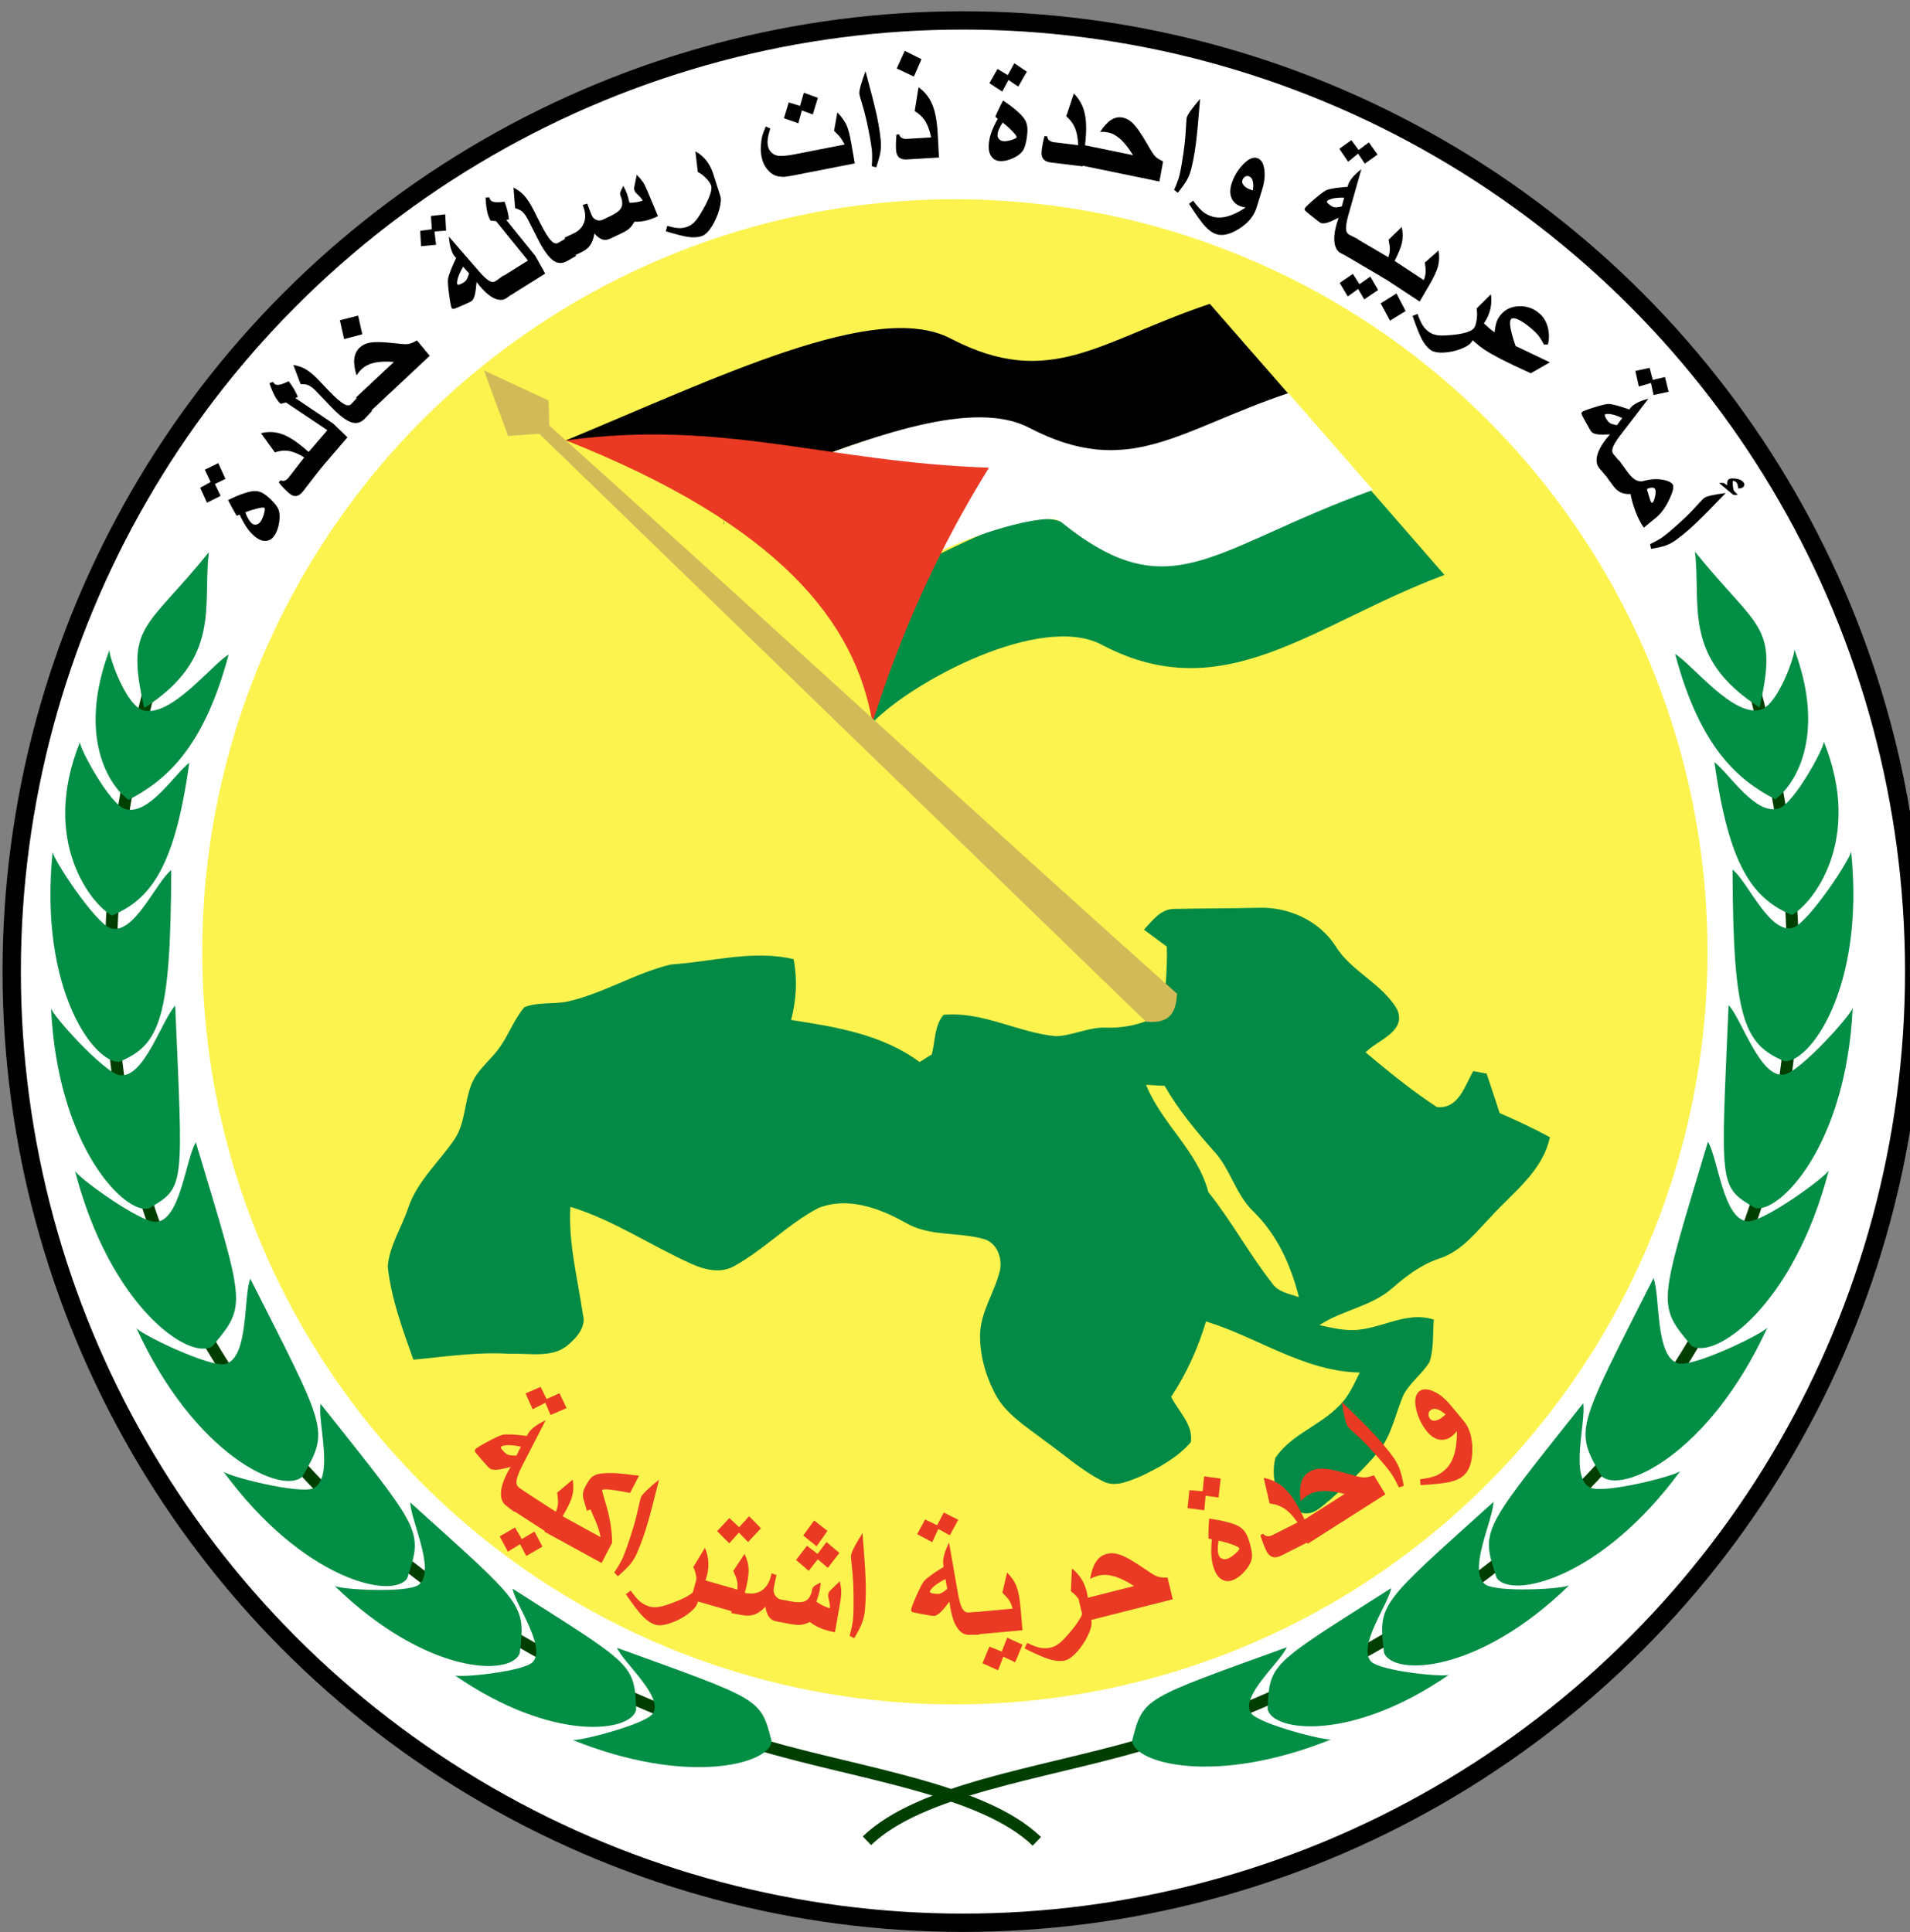 <?xml version="1.0" encoding="UTF-8" standalone="no"?>
<!-- Created with Inkscape (http://www.inkscape.org/) -->

<svg
   xmlns:dc="http://purl.org/dc/elements/1.1/"
   xmlns:cc="http://creativecommons.org/ns#"
   xmlns:rdf="http://www.w3.org/1999/02/22-rdf-syntax-ns#"
   xmlns:svg="http://www.w3.org/2000/svg"
   xmlns="http://www.w3.org/2000/svg"
   xmlns:sodipodi="http://sodipodi.sourceforge.net/DTD/sodipodi-0.dtd"
   xmlns:inkscape="http://www.inkscape.org/namespaces/inkscape"
   width="338.629"
   height="342.575"
   id="svg2"
   version="1.1"
   inkscape:version="0.92.1 r15371"
   sodipodi:docname="Baath_Battalions_SSI.svg"
   viewBox="0 0 317.465 321.164">
  <rect x="0" y="0" width="317.465" height="321.164" fill="#808080" stroke="none"/>
  <defs
     id="defs4">
    <path
       style="fill:none;stroke:#000000;stroke-width:1px;stroke-linecap:butt;stroke-linejoin:miter;stroke-opacity:1"
       d="m -1275.467,127.876 c 60.478,-27.616 123.095,-13.596 161.181,0"
       id="path3225-0"
       inkscape:connector-curvature="0"
       sodipodi:nodetypes="cc" />
    <circle
       transform="matrix(-0.72,0,0,-0.72,-1256.705,870.306)"
       id="path5328-8-8-7-81-5"
       style="fill:#fcf34f;fill-opacity:1;stroke:none"
       cx="-1863.731"
       cy="-4.257"
       r="173.746" />
    <circle
       transform="matrix(-0.78,0,0,-0.784,-803.882,721.582)"
       id="path5328-8-8-7-81-1"
       style="fill:#fcf34f;fill-opacity:1;stroke:none"
       cx="-1863.731"
       cy="-4.257"
       r="173.746" />
    <circle
       transform="matrix(-0.78,0,0,-0.784,-803.882,721.582)"
       id="path5328-8-8-7-81-1-2"
       style="fill:#fcf34f;fill-opacity:1;stroke:none"
       cx="-1863.731"
       cy="-4.257"
       r="173.746" />
    <path
       id="path5976-8-1"
       style="fill:none;stroke:#000000;stroke-width:1px;stroke-linecap:butt;stroke-linejoin:miter;stroke-opacity:1"
       d="m -245.596,1524.552 c 8.962,103.942 90.372,132.394 142.426,130.985 65.523,-1.774 125.833,-56.615 128.237,-130.985"
       inkscape:connector-curvature="0"
       sodipodi:nodetypes="csc" />
    <path
       id="path5976-8-6"
       style="fill:none;stroke:#000000;stroke-width:1px;stroke-linecap:butt;stroke-linejoin:miter;stroke-opacity:1"
       d="m -245.596,1524.552 c 8.962,103.942 90.372,132.394 142.426,130.985 65.523,-1.774 125.833,-56.615 128.237,-130.985"
       inkscape:connector-curvature="0"
       sodipodi:nodetypes="csc" />
    <path
       id="path5976-8-6-9"
       style="fill:none;stroke:#000000;stroke-width:1px;stroke-linecap:butt;stroke-linejoin:miter;stroke-opacity:1"
       d="m -245.596,1524.552 c 8.962,103.942 90.372,132.394 142.426,130.985 65.523,-1.774 125.833,-56.615 128.237,-130.985"
       inkscape:connector-curvature="0"
       sodipodi:nodetypes="csc" />
    <path
       style="fill:none;stroke:#000000;stroke-width:1px;stroke-linecap:butt;stroke-linejoin:miter;stroke-opacity:1"
       d="m -1275.467,127.876 c 60.478,-27.616 123.095,-13.596 161.181,0"
       id="path3225-0-4"
       inkscape:connector-curvature="0"
       sodipodi:nodetypes="cc" />
  </defs>
  <sodipodi:namedview
     id="base"
     pagecolor="#ffffff"
     bordercolor="#666666"
     borderopacity="1.0"
     inkscape:pageopacity="0.0"
     inkscape:pageshadow="2"
     inkscape:zoom="1.4"
     inkscape:cx="132.29263"
     inkscape:cy="200.78975"
     inkscape:document-units="px"
     inkscape:current-layer="layer1"
     showgrid="false"
     inkscape:window-width="1366"
     inkscape:window-height="705"
     inkscape:window-x="-8"
     inkscape:window-y="-8"
     inkscape:window-maximized="1"
     showguides="true"
     inkscape:guide-bbox="true"
     fit-margin-top="0"
     fit-margin-left="0"
     fit-margin-right="0"
     fit-margin-bottom="0" />
  <g
     inkscape:label="Layer 1"
     inkscape:groupmode="layer"
     id="layer1"
     transform="translate(599.382,-463.191)">
    <g
       id="g5526">
      <circle
         transform="matrix(0.91,0,0,0.91,1256.668,628.568)"
         id="path5328-8-8-7-8"
         style="fill:#ffffff;fill-opacity:1;stroke:#000000;stroke-width:3.344;stroke-miterlimit:4;stroke-dasharray:none;stroke-opacity:1"
         cx="-1863.731"
         cy="-4.257"
         r="173.746" />
      <circle
         transform="matrix(0.72,0,0,0.72,901.216,624.476)"
         id="path5328-8-8-7"
         style="fill:#fcf34f;fill-opacity:1;stroke:none"
         cx="-1863.731"
         cy="-4.257"
         r="173.746" />
      <g
         id="g4405-78"
         transform="translate(509.117,33.335)">
        <path
           style="fill:none;stroke:#003f00;stroke-width:2;stroke-linecap:butt;stroke-linejoin:miter;stroke-miterlimit:4;stroke-dasharray:none;stroke-opacity:1"
           d="m -1082.631,540.72 c -36.527,128.318 71.611,171.182 101.385,179.404 16.146,4.67 36.194,7.242 45.087,15.808"
           id="path4277-3"
           inkscape:connector-curvature="0"
           sodipodi:nodetypes="ccc" />
        <path
           style="fill:#028e45;fill-opacity:1;stroke:none"
           d="m -1073.792,521.653 c -10.483,13.002 -13.921,11.974 -10.733,25.885 12.898,-8.248 9.68,-17.033 10.733,-25.885 z"
           id="path3435-8"
           inkscape:connector-curvature="0"
           sodipodi:nodetypes="ccc" />
        <path
           style="fill:#028e45;fill-opacity:1;stroke:none"
           d="m -1090.311,537.902 c -5.501,14.746 0.225,22.873 3.196,24.903 5.979,-3.114 12.448,-8.387 16.62,-24.158 -2.988,1.889 -9.568,10.414 -14.126,9.304 -2.946,-0.717 -5.805,-9.08 -5.689,-10.049 z"
           id="path3435-3-3"
           inkscape:connector-curvature="0"
           sodipodi:nodetypes="cccsc" />
        <path
           style="fill:#028e45;fill-opacity:1;stroke:none"
           d="m -1095.209,553.214 c -6.653,16.487 1.983,27.051 5.321,28.832 6.67,-2.818 10.466,-8.379 12.864,-25.41 -2.554,1.997 -6.793,8.868 -10.689,7.695 -2.518,-0.758 -7.595,-10.092 -7.496,-11.116 z"
           id="path3435-3-4-7"
           inkscape:connector-curvature="0"
           sodipodi:nodetypes="cccsc" />
        <path
           style="fill:#028e45;fill-opacity:1;stroke:none"
           d="m -1099.742,571.429 c -2.369,23.136 7.114,35.382 11.124,34.903 6.67,-2.818 8.502,-7.04 8.579,-31.838 -2.554,1.997 -6.168,10.832 -10.064,9.659 -2.518,-0.758 -9.738,-11.699 -9.639,-12.724 z"
           id="path3435-3-4-1-10"
           inkscape:connector-curvature="0"
           sodipodi:nodetypes="cccsc" />
        <path
           style="fill:#028e45;fill-opacity:1;stroke:none"
           d="m -1100.013,597.431 c 1.103,23.231 12.367,34.37 16.261,33.299 6.097,-3.588 5.66,-3.494 4.373,-33.708 -2.228,2.355 -5.181,12.135 -9.207,11.555 -2.603,-0.375 -11.371,-10.119 -11.427,-11.146 z"
           id="path3435-3-4-1-1-7"
           inkscape:connector-curvature="0"
           sodipodi:nodetypes="cccsc" />
        <path
           style="fill:#028e45;fill-opacity:1;stroke:none"
           d="m -1096.046,624.447 c 5.887,22.756 19.156,31.728 22.858,29.168 5.806,-6.897 5.391,-6.693 -2.764,-33.878 -1.687,2.769 -2.532,12.95 -6.591,13.224 -2.623,0.177 -13.234,-7.52 -13.503,-8.514 z"
           id="path3435-3-4-1-1-3-3"
           inkscape:connector-curvature="0"
           sodipodi:nodetypes="cccsc" />
        <path
           style="fill:#028e45;fill-opacity:1;stroke:none"
           d="m -1085.848,650.579 c 9.795,21.367 24.435,27.867 27.629,24.696 4.503,-7.811 4.131,-7.537 -8.676,-32.865 -1.174,3.022 -0.216,13.193 -4.164,14.176 -2.552,0.635 -14.35,-5.077 -14.789,-6.008 z"
           id="path3435-3-4-1-1-3-8-4"
           inkscape:connector-curvature="0"
           sodipodi:nodetypes="cccsc" />
        <path
           style="fill:#028e45;fill-opacity:1;stroke:none"
           d="m -1071.379,674.44 c 13.233,18.075 28.164,21.357 30.547,17.791 2.723,-8.144 2.427,-7.818 -14.378,-29.017 -0.522,3.043 2.312,12.352 -1.193,14.02 -2.265,1.078 -14.389,-2.009 -14.976,-2.794 z"
           id="path3435-3-4-1-1-3-8-7-9"
           inkscape:connector-curvature="0"
           sodipodi:nodetypes="cccsc" />
        <path
           style="fill:#028e45;fill-opacity:1;stroke:none"
           d="m -1052.915,693.438 c 15.196,14.818 29.28,15.13 30.796,11.259 1.004,-8.325 0.795,-7.956 -18.188,-25.09 0.073,3.017 4.3,11.403 1.43,13.667 -1.855,1.463 -13.366,0.805 -14.038,0.164 z"
           id="path3435-3-4-1-1-3-8-7-4-65"
           inkscape:connector-curvature="0"
           sodipodi:nodetypes="cccsc" />
        <path
           style="fill:#028e45;fill-opacity:1;stroke:none"
           d="m -1032.928,708.319 c 16.258,11.242 29.338,9.48 30.168,5.746 -0.304,-7.702 -0.442,-7.336 -20.548,-20.13 0.514,2.727 5.668,9.725 3.348,12.197 -1.5,1.598 -12.25,2.672 -12.967,2.187 z"
           id="path3435-3-4-1-1-3-8-7-4-2-1"
           inkscape:connector-curvature="0"
           sodipodi:nodetypes="cccsc" />
        <path
           style="fill:#028e45;fill-opacity:1;stroke:none"
           d="m -1013.358,719.064 c 19.421,7.837 32.952,3.902 33.108,0.221 -1.815,-7.245 -1.891,-6.875 -25.694,-15.516 1.074,2.495 7.896,8.233 5.914,10.977 -1.281,1.773 -12.474,4.652 -13.329,4.318 z"
           id="path3435-3-4-1-1-3-8-7-4-2-7-0"
           inkscape:connector-curvature="0"
           sodipodi:nodetypes="cccsc" />
      </g>
      <g
         id="g4405-7-9"
         transform="matrix(-1,0,0,1,-1391.45,33.243)">
        <path
           style="fill:none;stroke:#003f00;stroke-width:2;stroke-linecap:butt;stroke-linejoin:miter;stroke-miterlimit:4;stroke-dasharray:none;stroke-opacity:1"
           d="m -1082.631,540.72 c -36.527,128.318 71.611,171.182 101.385,179.404 16.146,4.67 36.194,7.242 45.087,15.808"
           id="path4277-9-9"
           inkscape:connector-curvature="0"
           sodipodi:nodetypes="ccc" />
        <path
           style="fill:#028e45;fill-opacity:1;stroke:none"
           d="m -1073.792,521.653 c -10.483,13.002 -13.921,11.974 -10.733,25.885 12.898,-8.248 9.68,-17.033 10.733,-25.885 z"
           id="path3435-31-6"
           inkscape:connector-curvature="0"
           sodipodi:nodetypes="ccc" />
        <path
           style="fill:#028e45;fill-opacity:1;stroke:none"
           d="m -1090.311,537.902 c -5.501,14.746 0.225,22.873 3.196,24.903 5.979,-3.114 12.448,-8.387 16.62,-24.158 -2.988,1.889 -9.568,10.414 -14.126,9.304 -2.946,-0.717 -5.805,-9.08 -5.689,-10.049 z"
           id="path3435-3-9-8"
           inkscape:connector-curvature="0"
           sodipodi:nodetypes="cccsc" />
        <path
           style="fill:#028e45;fill-opacity:1;stroke:none"
           d="m -1095.209,553.214 c -6.653,16.487 1.983,27.051 5.321,28.832 6.67,-2.818 10.466,-8.379 12.864,-25.41 -2.554,1.997 -6.793,8.868 -10.689,7.695 -2.518,-0.758 -7.595,-10.092 -7.496,-11.116 z"
           id="path3435-3-4-8-3"
           inkscape:connector-curvature="0"
           sodipodi:nodetypes="cccsc" />
        <path
           style="fill:#028e45;fill-opacity:1;stroke:none"
           d="m -1099.742,571.429 c -2.369,23.136 7.114,35.382 11.124,34.903 6.67,-2.818 8.502,-7.04 8.579,-31.838 -2.554,1.997 -6.168,10.832 -10.064,9.659 -2.518,-0.758 -9.738,-11.699 -9.639,-12.724 z"
           id="path3435-3-4-1-6-4"
           inkscape:connector-curvature="0"
           sodipodi:nodetypes="cccsc" />
        <path
           style="fill:#028e45;fill-opacity:1;stroke:none"
           d="m -1100.013,597.431 c 1.103,23.231 12.367,34.37 16.261,33.299 6.097,-3.588 5.66,-3.494 4.373,-33.708 -2.228,2.355 -5.181,12.135 -9.207,11.555 -2.603,-0.375 -11.371,-10.119 -11.427,-11.146 z"
           id="path3435-3-4-1-1-5-8"
           inkscape:connector-curvature="0"
           sodipodi:nodetypes="cccsc" />
        <path
           style="fill:#028e45;fill-opacity:1;stroke:none"
           d="m -1096.046,624.447 c 5.887,22.756 19.156,31.728 22.858,29.168 5.806,-6.897 5.391,-6.693 -2.764,-33.878 -1.687,2.769 -2.532,12.95 -6.591,13.224 -2.623,0.177 -13.234,-7.52 -13.503,-8.514 z"
           id="path3435-3-4-1-1-3-0-4"
           inkscape:connector-curvature="0"
           sodipodi:nodetypes="cccsc" />
        <path
           style="fill:#028e45;fill-opacity:1;stroke:none"
           d="m -1085.848,650.579 c 9.795,21.367 24.435,27.867 27.629,24.696 4.503,-7.811 4.131,-7.537 -8.676,-32.865 -1.174,3.022 -0.216,13.193 -4.164,14.176 -2.552,0.635 -14.35,-5.077 -14.789,-6.008 z"
           id="path3435-3-4-1-1-3-8-2-9"
           inkscape:connector-curvature="0"
           sodipodi:nodetypes="cccsc" />
        <path
           style="fill:#028e45;fill-opacity:1;stroke:none"
           d="m -1071.379,674.44 c 13.233,18.075 28.164,21.357 30.547,17.791 2.723,-8.144 2.427,-7.818 -14.378,-29.017 -0.522,3.043 2.312,12.352 -1.193,14.02 -2.265,1.078 -14.389,-2.009 -14.976,-2.794 z"
           id="path3435-3-4-1-1-3-8-7-8-9"
           inkscape:connector-curvature="0"
           sodipodi:nodetypes="cccsc" />
        <path
           style="fill:#028e45;fill-opacity:1;stroke:none"
           d="m -1052.915,693.438 c 15.196,14.818 29.28,15.13 30.796,11.259 1.004,-8.325 0.795,-7.956 -18.188,-25.09 0.073,3.017 4.3,11.403 1.43,13.667 -1.855,1.463 -13.366,0.805 -14.038,0.164 z"
           id="path3435-3-4-1-1-3-8-7-4-6-2"
           inkscape:connector-curvature="0"
           sodipodi:nodetypes="cccsc" />
        <path
           style="fill:#028e45;fill-opacity:1;stroke:none"
           d="m -1032.928,708.319 c 16.258,11.242 29.338,9.48 30.168,5.746 -0.304,-7.702 -0.442,-7.336 -20.548,-20.13 0.514,2.727 5.668,9.725 3.348,12.197 -1.5,1.598 -12.25,2.672 -12.967,2.187 z"
           id="path3435-3-4-1-1-3-8-7-4-2-0-5"
           inkscape:connector-curvature="0"
           sodipodi:nodetypes="cccsc" />
        <path
           style="fill:#028e45;fill-opacity:1;stroke:none"
           d="m -1013.358,719.064 c 19.421,7.837 32.952,3.902 33.108,0.221 -1.815,-7.245 -1.891,-6.875 -25.694,-15.516 1.074,2.495 7.896,8.233 5.914,10.977 -1.281,1.773 -12.474,4.652 -13.329,4.318 z"
           id="path3435-3-4-1-1-3-8-7-4-2-7-2-5"
           inkscape:connector-curvature="0"
           sodipodi:nodetypes="cccsc" />
      </g>
      <path
         sodipodi:nodetypes="csccscc"
         inkscape:connector-curvature="0"
         id="path4473-3"
         d="m -463.553,562.534 c 17.701,-2.429 33.984,-18.87 43.202,-11.072 14.598,12.35 29.018,-1.666 47.426,-8.358 l 13.637,15.657 c -21.837,8.121 -36.57,22.39 -56.949,11.611 -10.149,-5.368 -31.532,6.095 -38.143,12.964 -0.346,-7.769 -1.424,-15.052 -9.173,-20.802 z"
         style="fill:#028e45;fill-opacity:1;stroke:none" />
      <path
         sodipodi:nodetypes="csccscc"
         inkscape:connector-curvature="0"
         id="path4473-4-3"
         d="m -505.329,536.396 c 24.92,-10.304 51.479,-23.427 63.927,-16.943 16.608,8.65 24.805,0.369 43.104,-5.754 l 14.061,16.096 c -27.01,9.705 -32.884,19.836 -51.308,4.943 -6.733,-5.443 -45.597,9.42 -43.463,15.706 -0.342,-7.11 -14.531,-10.404 -26.322,-14.047 z"
         style="fill:#000000;fill-opacity:1;stroke:none" />
      <path
         sodipodi:nodetypes="csccscc"
         inkscape:connector-curvature="0"
         id="path4473-4-8-3"
         d="m -471.642,542.553 c 17.851,-7.362 34.287,-12.963 43.309,-8.263 16.608,8.65 24.805,0.369 43.104,-5.754 l 14.061,16.096 c -27.01,9.705 -33.515,20.152 -51.939,5.259 -2.16,-1.746 -15.645,2.322 -22.446,6.201 5.983,0.858 -15.627,-19.816 -26.09,-13.538 z"
         style="fill:#ffffff;fill-opacity:1;stroke:none" />
      <path
         sodipodi:nodetypes="cccc"
         inkscape:connector-curvature="0"
         id="path4562-5-7"
         d="m -505.315,536.389 c 35.645,14.124 48.156,30.339 50.937,46.954 4.7,-14.957 11.104,-29.12 19.375,-42.411 -27.038,-0.919 -44.003,-8.084 -70.312,-4.544 z"
         style="fill:#ea3a23;fill-opacity:1;stroke:none" />
      <path
         sodipodi:nodetypes="ccccccccccccccccccccccccccccccccccccccccccccccccccccccccccccccccccccccc"
         style="fill:#038a44"
         inkscape:connector-curvature="0"
         d="m -409.247,617.728 c 1.401,-1.5 2.782,-3.473 5.081,-3.453 4.637,-0.099 9.275,-0.069 13.902,-0.187 4.973,-0.197 10.074,2.092 12.826,6.305 2.615,4.302 7.785,6.255 10.281,10.606 1.618,3.66 -3.266,5.061 -5.249,7.124 3.818,3.197 7.696,6.374 11.869,9.097 3.572,0.355 4.618,-3.512 6.009,-5.979 0.562,0.109 1.677,0.306 2.24,0.405 0.74,2.18 1.44,4.381 2.171,6.571 2.832,1.223 5.634,2.536 8.347,4.006 -1.184,5.604 -5.999,9.057 -9.639,13.053 -2.605,2.674 -4.992,5.89 -8.702,7.104 -3.009,0.987 -5.525,2.891 -7.873,4.953 -3.473,3.049 -8.288,3.621 -12.096,6.127 1.539,0.335 3.088,0.72 4.677,0.799 4.923,0.385 9.383,-3.315 14.336,-1.717 -0.197,2.358 0.049,4.835 -0.73,7.094 -1.233,1.944 -3.157,3.335 -4.272,5.348 -1.411,3.216 -1.983,6.877 -4.312,9.63 -2.358,2.842 -5.091,5.348 -7.834,7.804 -1.46,1.115 -2.999,2.98 -5.052,2.141 -3.937,-0.819 -4.973,-5.663 -4.134,-9.038 2.605,-3.848 7.311,-5.308 10.498,-8.554 1.648,-1.539 2.555,-3.641 3.522,-5.624 -9.255,-0.178 -16.96,-5.871 -25.554,-8.495 -1.322,4.43 -3.216,8.673 -5.792,12.53 1.204,2.407 3.71,4.627 3.276,7.548 -2.24,2.585 -5.338,4.252 -8.396,5.693 -1.845,0.73 -3.956,1.766 -5.94,0.927 -3.739,-1.796 -6.808,-4.657 -10.172,-7.025 -2.94,-2.269 -6.324,-4.302 -8.061,-7.716 -1.618,-3.118 -2.595,-6.65 -2.447,-10.172 0.237,-3.641 2.427,-6.729 3.276,-10.212 0.474,-2.092 -0.523,-4.766 -2.772,-5.298 -4.292,-1.184 -9.057,-0.345 -13.024,-2.753 -4.312,-2.398 -9.511,-4.282 -14.375,-2.378 -5.071,2.674 -9.067,6.966 -14.089,9.709 -2.19,1.184 -4.835,0.562 -6.976,-0.414 -6.778,-3.029 -12.994,-7.321 -20.157,-9.492 -0.345,6.058 1.224,11.938 2.082,17.868 0.572,2.003 -0.878,3.72 -2.289,4.933 -2.654,2.476 -6.551,1.48 -9.827,1.638 -5.387,-0.355 -10.715,0.464 -16.053,0.977 -1.786,-5.042 -3.7,-10.153 -4.262,-15.5 0.286,-3.512 2.378,-6.581 3.453,-9.896 1.529,-4.351 5.062,-7.469 7.607,-11.189 2.121,-3.098 1.559,-7.193 3.443,-10.399 1.006,-1.579 2.437,-2.822 3.611,-4.282 1.835,-2.25 2.713,-5.121 4.598,-7.331 2.25,-0.908 4.785,-0.454 7.143,-0.937 5.979,-1.332 11.267,-4.736 17.207,-6.167 6.788,-0.424 13.616,-2.486 20.394,-0.878 0.661,3.364 0.454,6.798 -0.414,10.103 7.459,1.154 15.135,2.388 21.361,6.995 0.513,-0.316 1.52,-0.957 2.023,-1.273 0.582,-2.18 0.414,-4.805 1.963,-6.581 6.502,-0.602 12.353,2.97 18.687,3.562 2.832,-0.109 5.456,-1.549 8.317,-1.431 2.397,0.099 4.756,-0.326 6.995,-1.194 2.21,-1.704 2.631,-3.385 2.95,-6.443 0.128,-1.944 0.227,-3.887 0.148,-5.841 -1.263,-0.947 -2.536,-1.865 -3.799,-2.802 m 0.355,25.791 c 2.605,6.482 8.554,10.942 10.35,17.829 3.848,4.785 6.739,10.232 10.547,15.066 0.977,1.569 2.911,1.825 4.509,2.388 -1.322,-5.269 -3.621,-10.38 -7.558,-14.218 -2.999,-2.851 -3.818,-7.153 -6.65,-10.123 -2.98,-3.374 -5.88,-6.857 -8.11,-10.774 -1.026,-0.059 -2.062,-0.109 -3.088,-0.168 z"
         id="path4715-7-1-0-4" />
      <path
         sodipodi:nodetypes="cccccccc"
         inkscape:connector-curvature="0"
         id="path4582-3"
         d="m -518.944,524.762 4.018,10.893 5.179,-0.357 100.829,97.721 c 4.33,0.431 4.999,-1.92 5.179,-4.643 -32.979,-29.408 -69.357,-63.035 -104.335,-94.443 l -0.126,-4.167 z"
         style="fill:#d2ba58;fill-opacity:1;stroke:none" />
      <g
         transform="matrix(0.833,0.604,-0.569,0.884,-568.342,-394.197)"
         style="font-style:normal;font-weight:normal;font-size:40px;line-height:125%;font-family:Sans;letter-spacing:0px;word-spacing:0px;fill:#000000;fill-opacity:1;stroke:none"
         id="text5662-8-0-2-5">
        <path
           d="m 706.018,580.519 c -0.162,0.18 -0.318,0.304 -0.47,0.371 -0.111,0.049 -0.26,0.067 -0.448,0.053 l -2.64,-0.19 c 0.247,-0.206 0.444,-0.337 0.592,-0.393 0.147,-0.056 0.379,-0.07 0.694,-0.04 -0.153,-0.21 -0.254,-0.389 -0.301,-0.537 -0.048,-0.148 -0.05,-0.277 -0.008,-0.386 0.037,-0.095 0.107,-0.191 0.212,-0.289 0.105,-0.098 0.227,-0.187 0.367,-0.267 0.719,-0.451 1.311,-0.587 1.777,-0.407 0.138,0.053 0.232,0.142 0.281,0.265 0.049,0.123 0.045,0.258 -0.011,0.404 -0.045,0.117 -0.1,0.211 -0.165,0.282 -0.065,0.071 -0.181,0.171 -0.348,0.299 -0.294,-0.323 -0.507,-0.51 -0.638,-0.56 -0.131,-0.051 -0.275,-0.069 -0.432,-0.053 -0.104,0.01 -0.207,0.037 -0.308,0.082 -0.037,0.095 0.082,0.308 0.356,0.64 0.274,0.332 0.487,0.527 0.64,0.586 0.095,0.037 0.378,0.083 0.85,0.14 z m -4.414,11.498 c -0.25,0.649 -0.556,1.211 -0.915,1.688 -0.36,0.477 -0.933,1.082 -1.719,1.817 l -0.555,-0.516 c 0.535,-0.865 0.915,-1.59 1.14,-2.173 0.172,-0.445 0.387,-1.111 0.646,-1.999 0.259,-0.888 0.497,-1.774 0.712,-2.658 0.216,-0.884 0.425,-1.957 0.627,-3.219 0.07,-0.442 0.135,-0.739 0.194,-0.892 0.087,-0.226 0.349,-0.567 0.784,-1.023 0.436,-0.456 1.007,-0.991 1.713,-1.606 l -0.838,4.123 c -0.328,1.565 -0.653,2.905 -0.974,4.02 -0.248,0.859 -0.52,1.671 -0.815,2.436 z"
           style="font-weight:bold;font-size:24px;fill:#000000"
           id="path6614"
           inkscape:connector-curvature="0" />
        <path
           d="m 696.128,593.481 c -0.781,-0.252 -1.65,-0.7 -2.608,-1.345 -0.843,-0.567 -1.559,-1.147 -2.148,-1.739 -0.64,0.508 -1.308,0.76 -2.005,0.758 -0.336,-0.002 -0.768,-0.087 -1.296,-0.258 l -2.208,-0.712 0.978,-3.034 2.208,0.712 c 0.669,0.216 1.227,0.305 1.674,0.269 0.573,-0.045 1.038,-0.293 1.397,-0.744 0.728,-0.808 1.521,-1.41 2.38,-1.806 0.762,-0.354 1.348,-0.464 1.757,-0.333 0.379,0.122 0.663,0.846 0.852,2.171 0.197,1.401 0.131,2.611 -0.197,3.63 z m -1,-4.041 c 0.053,-0.164 -0.016,-0.498 -0.206,-1.002 -0.213,-0.561 -0.45,-0.884 -0.71,-0.968 -0.29,-0.093 -0.643,0.162 -1.06,0.767 0.339,0.273 0.597,0.48 0.773,0.619 0.53,0.417 0.833,0.638 0.907,0.662 0.164,0.053 0.262,0.027 0.296,-0.077 z"
           style="font-weight:bold;font-size:24px;fill:#000000"
           id="path6616"
           inkscape:connector-curvature="0" />
        <path
           d="m 687.598,573.755 -1.765,1.816 -1.397,-1.302 -1.346,1.579 -1.838,-1.674 1.669,-1.718 1.482,1.25 1.412,-1.503 z m -1.229,16.606 -1.492,-0.361 c -0.273,-0.066 -0.51,-0.184 -0.711,-0.353 -0.387,-0.327 -0.662,-0.819 -0.824,-1.477 -0.216,-0.904 -0.215,-2.069 10e-4,-3.496 -0.671,0.513 -1.182,0.868 -1.535,1.064 -0.511,0.286 -0.907,0.396 -1.188,0.328 -0.144,-0.035 -0.321,-0.102 -0.53,-0.201 l -1.324,-0.609 c -0.563,-0.265 -0.906,-0.44 -1.03,-0.526 -0.124,-0.086 -0.169,-0.198 -0.136,-0.334 0.05,-0.205 0.47,-0.789 1.261,-1.751 0.791,-0.962 1.336,-1.544 1.633,-1.745 0.239,-0.159 0.642,-0.343 1.206,-0.552 0.336,-0.128 0.808,-0.283 1.415,-0.466 l 0.689,-0.207 c 0.003,-0.112 0.012,-0.224 0.027,-0.337 0.015,-0.113 0.035,-0.219 0.059,-0.317 0.07,-0.289 0.224,-0.635 0.462,-1.04 0.238,-0.405 0.607,-0.888 1.104,-1.451 l -0.624,7.372 c -0.095,1.159 -0.05,1.969 0.136,2.432 0.12,0.302 0.339,0.492 0.658,0.569 l 1.492,0.361 z m -2.876,-7.507 0.103,-1.422 c -0.271,0.055 -0.482,0.1 -0.636,0.136 -0.471,0.119 -0.855,0.244 -1.151,0.373 -0.219,0.108 -0.405,0.212 -0.557,0.311 -0.192,0.13 -0.298,0.237 -0.319,0.321 -0.026,0.106 0.087,0.222 0.338,0.347 0.251,0.125 0.506,0.219 0.764,0.281 0.167,0.04 0.353,0.035 0.558,-0.016 0.205,-0.051 0.505,-0.161 0.9,-0.331 z"
           style="font-weight:bold;font-size:24px;fill:#000000"
           id="path6618"
           inkscape:connector-curvature="0" />
        <path
           d="m 668.87,581.018 -1.645,3.177 c -2.157,0.431 -3.937,0.751 -5.341,0.96 -1.22,0.181 -2.244,0.288 -3.072,0.321 -0.607,0.024 -1.214,0.005 -1.82,-0.057 l -1.049,-0.108 0.325,-3.171 1.259,0.129 c 0.225,0.023 0.393,0.036 0.502,0.04 0.236,-0.007 0.468,-0.007 0.695,6.2e-4 -0.329,-0.623 -0.541,-1.122 -0.636,-1.497 -0.095,-0.375 -0.119,-0.788 -0.073,-1.239 0.119,-1.158 0.703,-2.121 1.751,-2.889 1.049,-0.768 2.214,-1.086 3.497,-0.955 0.863,0.088 1.657,0.457 2.384,1.105 0.669,0.603 1.131,1.298 1.388,2.086 l -0.533,0.369 c -0.59,-0.296 -1.062,-0.498 -1.416,-0.605 -0.354,-0.107 -0.796,-0.188 -1.324,-0.242 -0.964,-0.099 -1.807,-0.107 -2.53,-0.024 -0.914,0.103 -1.389,0.337 -1.427,0.702 -0.055,0.536 0.934,1.533 2.968,2.99 z"
           style="font-weight:bold;font-size:24px;fill:#000000"
           id="path6620"
           inkscape:connector-curvature="0" />
        <path
           d="m 656.426,585.703 c -0.008,0.476 -0.291,1.103 -0.851,1.879 -0.56,0.776 -1.211,1.447 -1.955,2.013 -0.823,0.627 -1.523,0.936 -2.101,0.927 -0.687,-0.011 -1.422,-0.219 -2.205,-0.622 -0.682,-0.347 -1.745,-1.036 -3.189,-2.068 l 0.504,-0.718 c 0.695,0.48 1.257,0.806 1.683,0.977 0.427,0.171 0.89,0.261 1.39,0.269 0.539,0.009 1.08,-0.135 1.624,-0.431 0.544,-0.296 1.287,-0.85 2.231,-1.663 1.316,-1.135 1.978,-2.015 1.989,-2.64 0.005,-0.312 -0.113,-0.725 -0.355,-1.236 -0.272,-0.583 -0.608,-1.069 -1.008,-1.458 l 0.708,-3.153 c 0.522,0.555 0.922,1.191 1.2,1.907 0.277,0.716 0.409,1.526 0.394,2.433 z"
           style="font-weight:bold;font-size:24px;fill:#000000"
           id="path6622"
           inkscape:connector-curvature="0" />
        <path
           d="m 645.835,585.327 -7.328,0.333 -0.145,-3.184 6.158,-0.28 c -0.11,-0.527 -0.286,-0.968 -0.529,-1.325 -0.126,-0.198 -0.415,-0.536 -0.867,-1.016 l 0.81,-2.829 c 0.615,0.637 1.047,1.313 1.295,2.029 0.248,0.716 0.404,1.788 0.469,3.216 z m -1.082,2.524 -1.286,2.686 -2.783,-1.352 1.283,-2.733 z"
           style="font-weight:bold;font-size:24px;fill:#000000"
           id="path6624"
           inkscape:connector-curvature="0" />
        <path
           d="m 639.16,585.634 -7.304,0.684 -0.297,-3.174 6.137,-0.575 c -0.135,-0.521 -0.333,-0.954 -0.592,-1.298 -0.136,-0.191 -0.441,-0.516 -0.915,-0.974 l 0.673,-2.864 c 0.645,0.607 1.109,1.261 1.39,1.965 0.282,0.703 0.489,1.767 0.622,3.19 z m 0.006,2.071 -1.061,2.5 -1.744,-0.778 -0.761,1.931 -2.282,-0.987 1.001,-2.377 1.808,0.702 0.803,-1.982 z"
           style="font-weight:bold;font-size:24px;fill:#000000"
           id="path6626"
           inkscape:connector-curvature="0" />
        <path
           d="m 627.229,570.401 -0.938,2.352 -1.789,-0.67 -0.641,1.974 -2.338,-0.846 0.887,-2.226 1.847,0.59 0.731,-1.929 z m 5.204,15.817 -1.517,0.236 c -0.278,0.043 -0.542,0.025 -0.791,-0.055 -0.483,-0.154 -0.925,-0.504 -1.326,-1.051 -0.544,-0.753 -0.989,-1.831 -1.334,-3.232 -0.424,0.73 -0.761,1.253 -1.013,1.569 -0.363,0.46 -0.688,0.712 -0.973,0.756 -0.147,0.023 -0.336,0.029 -0.567,0.017 l -1.456,-0.058 c -0.621,-0.03 -1.006,-0.061 -1.153,-0.093 -0.147,-0.032 -0.232,-0.118 -0.254,-0.257 -0.033,-0.208 0.133,-0.908 0.497,-2.1 0.364,-1.191 0.645,-1.937 0.844,-2.237 0.161,-0.238 0.462,-0.562 0.904,-0.971 0.262,-0.246 0.639,-0.57 1.13,-0.971 l 0.558,-0.455 c -0.04,-0.104 -0.074,-0.212 -0.104,-0.322 -0.029,-0.11 -0.051,-0.215 -0.067,-0.316 -0.046,-0.293 -0.036,-0.672 0.03,-1.137 0.066,-0.465 0.221,-1.052 0.467,-1.763 l 2.237,7.052 c 0.354,1.107 0.706,1.839 1.054,2.196 0.226,0.234 0.501,0.325 0.826,0.275 l 1.517,-0.236 z m -5.523,-5.841 -0.448,-1.353 c -0.229,0.154 -0.408,0.277 -0.536,0.368 -0.39,0.29 -0.697,0.551 -0.922,0.784 -0.161,0.183 -0.293,0.35 -0.396,0.501 -0.128,0.194 -0.185,0.333 -0.172,0.418 0.017,0.108 0.165,0.172 0.445,0.192 0.28,0.02 0.551,0.009 0.813,-0.032 0.17,-0.026 0.34,-0.102 0.51,-0.228 0.17,-0.125 0.405,-0.342 0.705,-0.649 z"
           style="font-weight:bold;font-size:24px;fill:#000000"
           id="path6628"
           inkscape:connector-curvature="0" />
        <path
           d="m 615.425,588.485 c 0.374,1.291 0.195,2.725 -0.535,4.303 -0.731,1.578 -1.629,2.521 -2.694,2.83 -0.623,0.18 -1.361,0.179 -2.216,-0.005 -0.854,-0.184 -2.216,-0.639 -4.086,-1.367 l 0.284,-0.79 c 0.967,0.306 1.735,0.474 2.305,0.504 0.471,0.026 0.977,-0.039 1.517,-0.195 0.728,-0.211 1.39,-0.622 1.985,-1.234 0.701,-0.724 1.348,-1.749 1.94,-3.075 -0.302,0.136 -0.558,0.235 -0.768,0.296 -0.743,0.215 -1.404,0.144 -1.983,-0.213 -0.579,-0.357 -0.989,-0.952 -1.23,-1.785 -0.326,-1.126 -0.381,-2.285 -0.165,-3.478 0.235,-1.296 0.712,-2.048 1.433,-2.257 0.6,-0.174 1.229,0.087 1.886,0.784 0.657,0.696 1.153,1.622 1.487,2.778 z m -2.012,-1.894 c -0.56,-1.147 -1.163,-1.628 -1.808,-1.441 -0.233,0.067 -0.392,0.213 -0.477,0.437 -0.086,0.224 -0.097,0.445 -0.034,0.663 0.078,0.27 0.291,0.451 0.639,0.541 0.347,0.09 0.765,0.065 1.253,-0.076 z"
           style="font-weight:bold;font-size:24px;fill:#000000"
           id="path6630"
           inkscape:connector-curvature="0" />
        <path
           d="m 603.117,589.494 c 0.233,0.655 0.368,1.281 0.406,1.877 0.038,0.596 -0.002,1.429 -0.119,2.499 l -0.757,-0.029 c -0.158,-1.005 -0.342,-1.802 -0.552,-2.391 -0.16,-0.449 -0.431,-1.095 -0.813,-1.937 -0.383,-0.842 -0.78,-1.669 -1.193,-2.48 -0.413,-0.811 -0.954,-1.761 -1.623,-2.849 -0.235,-0.381 -0.38,-0.648 -0.435,-0.803 -0.081,-0.228 -0.105,-0.657 -0.072,-1.287 0.033,-0.63 0.117,-1.408 0.252,-2.335 l 2.052,3.673 c 0.772,1.401 1.399,2.628 1.882,3.684 0.372,0.813 0.695,1.606 0.97,2.379 z"
           style="font-weight:bold;font-size:24px;fill:#000000"
           id="path6632"
           inkscape:connector-curvature="0" />
        <path
           d="m 599.916,594.131 -12.285,5.309 -1.264,-2.926 7.648,-3.305 c -1.255,-0.521 -2.337,-0.82 -3.246,-0.895 -0.804,-0.069 -1.519,0.031 -2.143,0.3 -0.186,0.081 -0.353,0.163 -0.499,0.248 -0.146,0.085 -0.353,0.223 -0.619,0.414 0.004,-1.074 0.155,-1.931 0.453,-2.57 0.298,-0.639 0.756,-1.092 1.372,-1.359 0.473,-0.205 0.978,-0.287 1.515,-0.246 0.537,0.041 1.187,0.198 1.953,0.471 0.604,0.216 1.485,0.58 2.642,1.092 0.798,0.37 1.378,0.583 1.738,0.64 0.361,0.057 0.851,0.024 1.47,-0.099 z"
           style="font-weight:bold;font-size:24px;fill:#000000"
           id="path6634"
           inkscape:connector-curvature="0" />
        <path
           d="m 588.155,599.318 -4.696,2.476 c -0.456,0.241 -0.856,0.328 -1.2,0.262 -0.421,-0.078 -0.772,-0.383 -1.052,-0.916 -0.16,-0.304 -0.318,-0.64 -0.473,-1.009 -0.155,-0.369 -0.296,-0.749 -0.423,-1.141 l 0.383,-0.228 c 0.183,0.213 0.398,0.324 0.647,0.335 0.248,0.01 0.507,-0.056 0.777,-0.198 l 3.566,-1.88 c -0.695,-0.932 -1.399,-1.598 -2.114,-1.999 -0.591,-0.333 -1.273,-0.53 -2.047,-0.59 l -0.959,-3.628 c 1.252,0.197 2.343,0.725 3.274,1.586 0.859,0.792 1.714,1.993 2.563,3.603 z"
           style="font-weight:bold;font-size:24px;fill:#000000"
           id="path6636"
           inkscape:connector-curvature="0" />
        <path
           d="m 572.26,592.369 0.141,2.712 -1.909,0.064 0.161,2.069 -2.483,0.111 -0.14,-2.576 1.932,-0.16 -0.145,-2.134 z m 5.329,7.636 c 0.244,0.401 0.458,0.825 0.645,1.274 0.186,0.449 0.308,0.834 0.367,1.155 0.122,0.621 -0.067,1.348 -0.566,2.182 -0.462,0.775 -0.993,1.344 -1.594,1.71 -0.521,0.317 -1.044,0.388 -1.57,0.214 -0.526,-0.174 -0.972,-0.561 -1.337,-1.162 -0.333,-0.547 -0.581,-1.132 -0.745,-1.755 -0.164,-0.623 -0.286,-1.458 -0.366,-2.507 l -0.507,-0.021 c -0.073,-0.376 -0.146,-0.842 -0.218,-1.397 -0.072,-0.555 -0.123,-1.029 -0.152,-1.423 l 1.334,-0.016 c 0.586,5.5e-4 1.163,0.033 1.733,0.098 0.799,0.081 1.413,0.24 1.841,0.478 0.428,0.238 0.807,0.627 1.135,1.168 z m -0.995,1.702 c -0.077,-0.127 -0.469,-0.249 -1.177,-0.368 -0.707,-0.118 -1.372,-0.185 -1.994,-0.2 -0.017,0.934 0.11,1.625 0.382,2.072 0.13,0.214 0.33,0.343 0.6,0.389 0.27,0.046 0.529,-0.006 0.776,-0.156 0.334,-0.203 0.67,-0.515 1.008,-0.936 0.338,-0.421 0.473,-0.688 0.404,-0.801 z"
           style="font-weight:bold;font-size:24px;fill:#000000"
           id="path6638"
           inkscape:connector-curvature="0" />
        <path
           d="m 556.84,600.566 0.487,2.938 -3.045,0.54 -0.455,-2.992 z m 10.983,10.978 -4.206,3.239 c -0.409,0.315 -0.788,0.469 -1.138,0.462 -0.428,-0.005 -0.826,-0.247 -1.193,-0.723 -0.21,-0.272 -0.422,-0.577 -0.637,-0.914 -0.215,-0.337 -0.419,-0.688 -0.611,-1.053 l 0.339,-0.29 c 0.216,0.179 0.448,0.252 0.694,0.22 0.246,-0.032 0.49,-0.141 0.732,-0.327 l 3.194,-2.46 c -0.843,-0.8 -1.651,-1.337 -2.423,-1.61 -0.639,-0.228 -1.345,-0.306 -2.117,-0.233 l -1.562,-3.412 c 1.267,-0.019 2.432,0.316 3.496,1.006 0.982,0.634 2.028,1.673 3.138,3.115 z"
           style="font-weight:bold;font-size:24px;fill:#000000"
           id="path6640"
           inkscape:connector-curvature="0" />
        <path
           d="m 558.324,614.666 c 0.451,0.529 0.8,1.066 1.048,1.609 0.247,0.544 0.507,1.336 0.778,2.377 l -0.718,0.242 c -0.506,-0.883 -0.961,-1.562 -1.367,-2.038 -0.309,-0.363 -0.792,-0.87 -1.45,-1.521 -0.657,-0.651 -1.323,-1.282 -1.998,-1.893 -0.674,-0.611 -1.518,-1.306 -2.531,-2.085 -0.355,-0.272 -0.586,-0.471 -0.692,-0.596 -0.157,-0.184 -0.332,-0.577 -0.525,-1.177 -0.193,-0.6 -0.392,-1.357 -0.596,-2.271 l 3.225,2.702 c 1.22,1.034 2.243,1.958 3.07,2.773 0.637,0.627 1.222,1.253 1.754,1.878 z"
           style="font-weight:bold;font-size:24px;fill:#000000"
           id="path6642"
           inkscape:connector-curvature="0" />
        <path
           d="m 546.117,615.148 0.77,2.605 -1.841,0.507 0.639,1.974 -2.389,0.688 -0.737,-2.472 1.842,-0.607 -0.639,-2.041 z m 10.771,4.977 -6.977,6.927 c -0.671,0.666 -1.127,1.097 -1.368,1.292 -0.241,0.195 -0.536,0.372 -0.884,0.531 -0.609,0.296 -1.297,0.352 -2.064,0.167 -0.767,-0.185 -1.443,-0.571 -2.026,-1.159 -0.226,-0.227 -0.417,-0.442 -0.574,-0.644 -0.157,-0.202 -0.323,-0.458 -0.499,-0.768 -0.264,-0.454 -0.458,-0.861 -0.584,-1.22 -0.126,-0.36 -0.248,-0.893 -0.367,-1.601 l 0.796,-0.13 c 0.196,0.675 0.378,1.182 0.546,1.523 0.167,0.34 0.375,0.635 0.622,0.885 0.314,0.316 0.697,0.5 1.15,0.551 0.453,0.051 0.881,-0.047 1.285,-0.294 0.244,-0.143 0.536,-0.356 0.876,-0.639 0.341,-0.283 0.683,-0.596 1.027,-0.937 l 6.012,-5.97 c -0.574,-0.267 -0.998,-0.44 -1.274,-0.518 -0.326,-0.095 -0.781,-0.177 -1.366,-0.245 l -1.167,-2.672 c 1.005,0.18 1.816,0.454 2.433,0.821 0.54,0.322 1.229,0.905 2.065,1.748 z"
           style="font-weight:bold;font-size:24px;fill:#000000"
           id="path6644"
           inkscape:connector-curvature="0" />
        <path
           d="m 541.461,636.812 c 0.381,0.287 0.72,0.884 1.019,1.793 0.299,0.909 0.458,1.831 0.478,2.765 0.023,1.034 -0.139,1.783 -0.486,2.245 -0.413,0.549 -1.013,1.022 -1.8,1.417 -0.682,0.347 -1.865,0.802 -3.548,1.363 l -0.285,-0.83 c 0.797,-0.28 1.391,-0.542 1.78,-0.787 0.389,-0.245 0.735,-0.567 1.035,-0.966 0.324,-0.431 0.527,-0.953 0.607,-1.567 0.081,-0.614 0.07,-1.541 -0.033,-2.782 -0.144,-1.731 -0.466,-2.785 -0.965,-3.161 -0.25,-0.188 -0.653,-0.335 -1.209,-0.44 -0.631,-0.123 -1.222,-0.137 -1.772,-0.043 l -2.134,-2.427 c 0.756,-0.096 1.506,-0.045 2.247,0.151 0.742,0.197 1.475,0.567 2.199,1.112 z"
           style="font-weight:bold;font-size:24px;fill:#000000"
           id="path6646"
           inkscape:connector-curvature="0" />
        <path
           d="m 534.727,645.179 c -0.46,0.744 -0.895,1.33 -1.305,1.756 -0.41,0.426 -0.879,0.807 -1.408,1.141 0.034,0.554 0.001,1.009 -0.099,1.364 -0.1,0.356 -0.337,0.836 -0.711,1.441 l -1.004,1.625 c -0.275,0.445 -0.609,0.726 -1.002,0.841 -0.393,0.116 -0.922,0.11 -1.588,-0.017 0.332,0.71 0.479,1.366 0.439,1.965 -0.032,0.513 -0.214,1.038 -0.547,1.577 l -0.881,1.426 -2.712,-1.675 0.881,-1.426 c 0.431,-0.698 0.594,-1.401 0.49,-2.108 -0.138,-0.921 -0.729,-1.704 -1.772,-2.348 l 0.506,-0.596 c 0.204,0.145 0.439,0.308 0.703,0.489 0.264,0.182 0.563,0.375 0.895,0.58 0.339,0.209 0.693,0.268 1.063,0.175 0.37,-0.093 0.647,-0.289 0.832,-0.588 l 0.758,-1.226 c 0.501,-0.811 0.745,-1.459 0.733,-1.944 -0.014,-0.587 -0.393,-1.111 -1.137,-1.57 -0.16,-0.099 -0.272,-0.237 -0.336,-0.414 -0.036,-0.105 -0.07,-0.296 -0.101,-0.572 l -0.065,-0.564 c 0.135,0.065 0.312,0.161 0.532,0.287 0.22,0.127 0.363,0.211 0.43,0.252 0.366,0.226 0.818,0.579 1.357,1.059 0.272,-0.172 0.545,-0.384 0.82,-0.637 0.275,-0.252 0.541,-0.534 0.797,-0.844 -0.226,-0.14 -0.57,-0.237 -1.031,-0.293 -0.462,-0.056 -0.755,-0.122 -0.882,-0.2 -0.173,-0.107 -0.291,-0.212 -0.356,-0.316 -0.025,-0.034 -0.083,-0.171 -0.174,-0.41 l -0.623,-1.556 c 0.53,0.079 0.989,0.186 1.379,0.321 0.39,0.135 0.84,0.361 1.352,0.677 z"
           style="font-weight:bold;font-size:24px;fill:#000000"
           id="path6648"
           inkscape:connector-curvature="0" />
        <path
           d="m 527.07,657.909 -0.756,1.456 c -0.421,0.811 -1.058,1.224 -1.911,1.239 -0.944,0.02 -2.286,-0.421 -4.026,-1.325 l -2.964,-1.539 c -0.672,-0.349 -1.245,-0.528 -1.716,-0.535 -0.227,-0.003 -0.595,0.07 -1.104,0.219 l -2.017,-2.474 c 0.764,-0.114 1.457,-0.11 2.081,0.011 0.728,0.141 1.581,0.465 2.559,0.972 l 2.049,1.064 c 1.449,0.753 2.505,1.178 3.167,1.275 0.53,0.082 0.881,-0.044 1.054,-0.377 l 0.756,-1.456 z"
           style="font-weight:bold;font-size:24px;fill:#000000"
           id="path6650"
           inkscape:connector-curvature="0" />
        <path
           d="m 524.414,663.029 -2.732,5.838 -2.887,-1.351 2.136,-4.564 -7.808,-2.088 -0.764,0.471 c -0.417,-0.195 -0.809,-0.456 -1.174,-0.782 -0.462,-0.414 -0.973,-0.99 -1.534,-1.727 l 0.483,-0.369 c 0.043,0.02 0.149,0.087 0.32,0.201 0.234,0.109 0.529,0.067 0.888,-0.128 0.321,-0.169 0.735,-0.484 1.244,-0.945 0.423,0.276 0.821,0.576 1.195,0.902 0.374,0.326 0.694,0.646 0.961,0.961 l -0.327,0.313 7.112,1.917 z"
           style="font-weight:bold;font-size:24px;fill:#000000"
           id="path6652"
           inkscape:connector-curvature="0" />
        <path
           d="m 505.623,664.721 1.546,2.006 -1.488,1.197 1.371,1.558 -1.919,1.581 -1.463,-1.897 1.449,-1.289 -1.287,-1.612 z m 16.261,3.583 -0.57,1.426 c -0.104,0.261 -0.254,0.479 -0.45,0.653 -0.379,0.337 -0.905,0.539 -1.58,0.606 -0.926,0.085 -2.079,-0.082 -3.46,-0.499 0.412,0.737 0.69,1.294 0.834,1.671 0.211,0.547 0.262,0.955 0.155,1.223 -0.055,0.138 -0.146,0.303 -0.274,0.496 l -0.792,1.223 c -0.342,0.519 -0.565,0.834 -0.668,0.945 -0.103,0.11 -0.22,0.139 -0.35,0.087 -0.196,-0.078 -0.714,-0.578 -1.553,-1.498 -0.84,-0.92 -1.338,-1.542 -1.495,-1.865 -0.123,-0.26 -0.248,-0.684 -0.375,-1.273 -0.079,-0.351 -0.165,-0.84 -0.259,-1.467 l -0.107,-0.712 c -0.11,-0.019 -0.22,-0.044 -0.33,-0.075 -0.11,-0.031 -0.211,-0.066 -0.306,-0.103 -0.276,-0.11 -0.597,-0.312 -0.963,-0.606 -0.366,-0.294 -0.793,-0.727 -1.279,-1.3 l 7.208,1.669 c 1.133,0.259 1.942,0.33 2.426,0.212 0.316,-0.075 0.535,-0.266 0.657,-0.57 l 0.57,-1.426 z m -7.84,1.776 -1.393,-0.304 c 0.016,0.276 0.031,0.492 0.044,0.648 0.051,0.483 0.119,0.881 0.205,1.192 0.075,0.232 0.152,0.431 0.229,0.596 0.102,0.209 0.192,0.329 0.272,0.361 0.102,0.041 0.232,-0.054 0.392,-0.285 0.16,-0.231 0.289,-0.469 0.387,-0.716 0.064,-0.16 0.085,-0.345 0.064,-0.555 -0.021,-0.21 -0.088,-0.523 -0.199,-0.938 z"
           style="font-weight:bold;font-size:24px;fill:#000000"
           id="path6654"
           inkscape:connector-curvature="0" />
        <path
           d="m 502.652,685.804 2.2,2.008 -2.059,2.307 -2.219,-2.025 z m 13.255,-1.504 -3.285,12.973 -3.09,-0.782 2.045,-8.077 c -1.179,0.677 -2.075,1.352 -2.689,2.027 -0.546,0.595 -0.902,1.222 -1.069,1.881 -0.05,0.197 -0.086,0.379 -0.108,0.547 -0.022,0.168 -0.039,0.415 -0.049,0.743 -0.849,-0.658 -1.436,-1.3 -1.761,-1.927 -0.325,-0.626 -0.405,-1.265 -0.24,-1.916 0.127,-0.5 0.37,-0.95 0.729,-1.351 0.359,-0.401 0.881,-0.821 1.564,-1.26 0.539,-0.347 1.365,-0.823 2.477,-1.428 0.78,-0.407 1.303,-0.736 1.568,-0.987 0.265,-0.251 0.538,-0.66 0.818,-1.225 z"
           style="font-weight:bold;font-size:24px;fill:#000000"
           id="path6656"
           inkscape:connector-curvature="0" />
        <path
           d="m 512.888,696.731 -0.295,1.614 c -0.165,0.899 -0.652,1.481 -1.463,1.745 -0.896,0.297 -2.309,0.268 -4.238,-0.085 l -3.285,-0.601 c -0.745,-0.136 -1.345,-0.139 -1.798,-0.007 -0.218,0.063 -0.548,0.241 -0.991,0.533 l -2.654,-1.773 c 0.696,-0.333 1.36,-0.533 1.992,-0.6 0.737,-0.079 1.648,-0.02 2.731,0.178 l 2.271,0.416 c 1.606,0.294 2.74,0.391 3.402,0.289 0.53,-0.078 0.829,-0.301 0.897,-0.67 l 0.295,-1.614 z"
           style="font-weight:bold;font-size:24px;fill:#000000"
           id="path6658"
           inkscape:connector-curvature="0" />
        <path
           d="m 511.852,702.405 -0.899,6.382 -3.156,-0.444 0.702,-4.99 -8.077,0.295 -0.592,0.674 c -0.456,-0.064 -0.907,-0.199 -1.352,-0.403 -0.563,-0.261 -1.221,-0.661 -1.973,-1.201 l 0.354,-0.495 c 0.046,0.007 0.168,0.039 0.365,0.099 0.255,0.036 0.526,-0.092 0.811,-0.383 0.257,-0.256 0.561,-0.678 0.912,-1.268 0.485,0.139 0.954,0.31 1.407,0.512 0.453,0.202 0.853,0.414 1.2,0.636 l -0.221,0.395 7.361,-0.254 z"
           style="font-weight:bold;font-size:24px;fill:#000000"
           id="path6660"
           inkscape:connector-curvature="0" />
        <path
           d="m 511.013,708.169 -0.473,5.287 c -0.046,0.514 -0.19,0.897 -0.432,1.15 -0.295,0.311 -0.741,0.44 -1.341,0.386 -0.342,-0.031 -0.71,-0.081 -1.104,-0.152 -0.394,-0.07 -0.79,-0.159 -1.188,-0.265 l 0.016,-0.446 c 0.278,-0.038 0.489,-0.158 0.632,-0.361 0.144,-0.203 0.229,-0.456 0.256,-0.759 l 0.359,-4.015 c -1.16,0.077 -2.102,0.306 -2.827,0.688 -0.601,0.315 -1.137,0.781 -1.608,1.397 l -3.566,-1.166 c 0.845,-0.944 1.882,-1.573 3.11,-1.886 1.132,-0.291 2.605,-0.355 4.418,-0.193 z"
           style="font-weight:bold;font-size:24px;fill:#000000"
           id="path6662"
           inkscape:connector-curvature="0" />
        <path
           d="m 496.541,717.71 2.351,1.359 -0.986,1.636 1.823,0.992 -1.259,2.143 -2.236,-1.286 0.918,-1.708 -1.868,-1.04 z m 9.306,-0.31 c 0.469,0.014 0.942,0.065 1.42,0.153 0.478,0.088 0.868,0.196 1.169,0.322 0.587,0.236 1.094,0.791 1.522,1.663 0.398,0.809 0.587,1.565 0.566,2.268 -0.018,0.609 -0.243,1.087 -0.676,1.434 -0.432,0.347 -1,0.51 -1.703,0.489 -0.64,-0.019 -1.266,-0.129 -1.878,-0.331 -0.611,-0.202 -1.379,-0.555 -2.302,-1.059 l -0.294,0.413 c -0.355,-0.143 -0.785,-0.336 -1.29,-0.578 -0.505,-0.242 -0.93,-0.457 -1.276,-0.647 l 0.713,-1.128 c 0.319,-0.491 0.661,-0.957 1.026,-1.4 0.503,-0.626 0.971,-1.054 1.404,-1.283 0.433,-0.229 0.965,-0.335 1.598,-0.316 z m 0.886,1.761 c -0.148,-0.004 -0.465,0.258 -0.949,0.787 -0.485,0.529 -0.903,1.05 -1.254,1.563 0.774,0.523 1.422,0.792 1.946,0.808 0.25,0.007 0.468,-0.09 0.653,-0.291 0.186,-0.202 0.283,-0.447 0.291,-0.736 0.012,-0.39 -0.067,-0.842 -0.235,-1.355 -0.168,-0.513 -0.319,-0.771 -0.452,-0.775 z"
           style="font-weight:bold;font-size:24px;fill:#000000"
           id="path6664"
           inkscape:connector-curvature="0" />
      </g>
      <g
         transform="matrix(0.912,-0.349,0.34,0.937,-860.214,-858.848)"
         style="font-style:normal;font-weight:normal;font-size:40px;line-height:125%;font-family:Sans;letter-spacing:0px;word-spacing:0px;fill:#ea3a23;fill-opacity:1;stroke:none"
         id="text5892-4-29">
        <path
           d="m -59.042,1640.953 c 0.542,1.471 0.453,3.155 -0.267,5.052 -0.72,1.897 -1.687,3.069 -2.901,3.516 -0.71,0.261 -1.57,0.321 -2.579,0.178 -1.009,-0.143 -2.632,-0.56 -4.868,-1.252 l 0.265,-0.943 c 1.151,0.276 2.059,0.407 2.724,0.395 0.551,-0.01 1.134,-0.126 1.75,-0.353 0.83,-0.305 1.566,-0.839 2.208,-1.6 0.756,-0.9 1.424,-2.147 2.003,-3.739 -0.34,0.184 -0.63,0.32 -0.87,0.408 -0.847,0.312 -1.622,0.284 -2.325,-0.083 -0.704,-0.367 -1.23,-1.026 -1.58,-1.975 -0.472,-1.283 -0.633,-2.627 -0.48,-4.034 0.166,-1.528 0.659,-2.443 1.48,-2.745 0.684,-0.252 1.438,-10e-5 2.26,0.756 0.822,0.756 1.476,1.792 1.961,3.11 z m -2.499,-2.037 c -0.747,-1.289 -1.488,-1.798 -2.223,-1.527 -0.265,0.098 -0.438,0.28 -0.519,0.548 -0.081,0.268 -0.076,0.526 0.015,0.774 0.113,0.308 0.376,0.5 0.788,0.577 0.412,0.077 0.896,0.013 1.452,-0.192 z"
           style="font-weight:bold;font-size:28px;fill:#ea3a23;fill-opacity:1"
           id="path6525"
           inkscape:connector-curvature="0" />
        <path
           d="m -72.408,1642.46 c 0.224,0.78 0.337,1.518 0.339,2.214 0.002,0.697 -0.104,1.664 -0.317,2.901 l -0.879,-0.088 c -0.113,-1.182 -0.27,-2.123 -0.472,-2.824 -0.154,-0.534 -0.423,-1.306 -0.809,-2.314 -0.385,-1.008 -0.789,-1.999 -1.212,-2.973 -0.423,-0.974 -0.985,-2.119 -1.686,-3.434 -0.246,-0.46 -0.396,-0.782 -0.449,-0.966 -0.078,-0.272 -0.075,-0.773 0.008,-1.503 0.084,-0.731 0.237,-1.631 0.46,-2.701 l 2.128,4.424 c 0.799,1.686 1.441,3.161 1.929,4.424 0.375,0.973 0.695,1.92 0.96,2.839 z"
           style="font-weight:bold;font-size:28px;fill:#ea3a23;fill-opacity:1"
           id="path6527"
           inkscape:connector-curvature="0" />
        <path
           d="m -75.813,1647.779 -15.307,3.078 -0.733,-3.646 9.53,-1.917 c -1.306,-0.899 -2.468,-1.502 -3.488,-1.809 -0.901,-0.274 -1.741,-0.333 -2.518,-0.177 -0.232,0.047 -0.442,0.101 -0.63,0.162 -0.188,0.061 -0.457,0.169 -0.807,0.323 0.265,-1.225 0.645,-2.166 1.141,-2.823 0.495,-0.657 1.127,-1.063 1.896,-1.218 0.59,-0.119 1.186,-0.09 1.789,0.086 0.603,0.176 1.307,0.513 2.114,1.011 0.637,0.393 1.554,1.022 2.75,1.887 0.821,0.616 1.431,1 1.829,1.152 0.398,0.152 0.965,0.234 1.702,0.243 z"
           style="font-weight:bold;font-size:28px;fill:#ea3a23;fill-opacity:1"
           id="path6529"
           inkscape:connector-curvature="0" />
        <path
           d="m -89.849,1650.496 -6.162,0.623 c -0.599,0.06 -1.069,-0.02 -1.412,-0.242 -0.421,-0.269 -0.667,-0.752 -0.737,-1.451 -0.04,-0.399 -0.063,-0.832 -0.069,-1.298 -0.006,-0.467 0.008,-0.94 0.042,-1.42 l 0.514,-0.079 c 0.105,0.31 0.289,0.525 0.553,0.645 0.264,0.12 0.573,0.162 0.927,0.126 l 4.679,-0.473 c -0.343,-1.312 -0.814,-2.341 -1.411,-3.087 -0.493,-0.619 -1.145,-1.13 -1.955,-1.534 l 0.551,-4.343 c 1.268,0.761 2.217,1.81 2.846,3.148 0.583,1.233 0.981,2.906 1.194,5.019 z"
           style="font-weight:bold;font-size:28px;fill:#ea3a23;fill-opacity:1"
           id="path6531"
           inkscape:connector-curvature="0" />
        <path
           d="m -101.265,1635.514 -1.439,2.823 -1.966,-1.049 -1.044,2.185 -2.575,-1.335 1.36,-2.684 2.046,0.965 1.097,-2.241 z m 0.934,10.823 c 0.013,0.547 -0.018,1.101 -0.091,1.664 -0.074,0.562 -0.175,1.023 -0.303,1.381 -0.239,0.698 -0.854,1.323 -1.844,1.875 -0.918,0.514 -1.787,0.78 -2.607,0.799 -0.711,0.016 -1.281,-0.216 -1.712,-0.699 -0.431,-0.482 -0.655,-1.134 -0.674,-1.954 -0.017,-0.747 0.073,-1.483 0.27,-2.208 0.198,-0.725 0.562,-1.64 1.092,-2.747 l -0.5,-0.317 c 0.145,-0.423 0.343,-0.936 0.594,-1.538 0.25,-0.603 0.476,-1.112 0.676,-1.527 l 1.358,0.762 c 0.591,0.342 1.156,0.712 1.694,1.11 0.76,0.548 1.287,1.067 1.581,1.557 0.294,0.49 0.449,1.104 0.467,1.842 z m -1.998,1.14 c -0.004,-0.173 -0.329,-0.526 -0.975,-1.058 -0.646,-0.532 -1.279,-0.987 -1.898,-1.365 -0.562,0.934 -0.836,1.706 -0.822,2.316 0.007,0.292 0.133,0.539 0.38,0.743 0.246,0.204 0.538,0.302 0.875,0.294 0.456,-0.01 0.977,-0.13 1.564,-0.357 0.587,-0.228 0.879,-0.419 0.876,-0.574 z"
           style="font-weight:bold;font-size:28px;fill:#ea3a23;fill-opacity:1"
           id="path6533"
           inkscape:connector-curvature="0" />
        <path
           d="m -115.939,1651.461 -15.51,-1.794 0.427,-3.694 9.656,1.117 c -0.965,-1.258 -1.884,-2.191 -2.759,-2.797 -0.773,-0.539 -1.553,-0.854 -2.34,-0.945 -0.235,-0.027 -0.452,-0.041 -0.649,-0.041 -0.197,10e-5 -0.486,0.019 -0.867,0.058 0.63,-1.083 1.282,-1.861 1.956,-2.334 0.674,-0.472 1.4,-0.664 2.179,-0.574 0.598,0.069 1.156,0.281 1.675,0.634 0.519,0.354 1.085,0.892 1.699,1.614 0.485,0.57 1.163,1.451 2.034,2.644 0.591,0.839 1.052,1.393 1.384,1.66 0.331,0.268 0.846,0.52 1.543,0.757 z"
           style="font-weight:bold;font-size:28px;fill:#ea3a23;fill-opacity:1"
           id="path6535"
           inkscape:connector-curvature="0" />
        <path
           d="m -130.241,1650.078 c -0.112,0.545 -0.573,1.201 -1.382,1.97 -0.809,0.769 -1.702,1.397 -2.677,1.885 -1.079,0.541 -1.949,0.744 -2.609,0.608 -0.786,-0.162 -1.583,-0.558 -2.393,-1.19 -0.707,-0.545 -1.777,-1.566 -3.209,-3.061 l 0.733,-0.715 c 0.693,0.701 1.266,1.195 1.719,1.484 0.453,0.288 0.964,0.491 1.536,0.609 0.616,0.127 1.268,0.079 1.955,-0.142 0.688,-0.222 1.66,-0.696 2.917,-1.424 1.754,-1.017 2.704,-1.882 2.851,-2.596 0.073,-0.357 0.027,-0.855 -0.139,-1.494 -0.186,-0.727 -0.466,-1.357 -0.84,-1.889 l 1.493,-3.462 c 0.479,0.75 0.8,1.565 0.963,2.445 0.163,0.88 0.139,1.838 -0.074,2.874 z"
           style="font-weight:bold;font-size:28px;fill:#ea3a23;fill-opacity:1"
           id="path6537"
           inkscape:connector-curvature="0" />
        <path
           d="m -141.778,1647.32 -8.254,-2.262 0.983,-3.587 6.936,1.901 c 0.067,-0.624 0.03,-1.178 -0.112,-1.661 -0.069,-0.265 -0.268,-0.745 -0.598,-1.44 l 1.915,-2.849 c 0.455,0.928 0.691,1.834 0.708,2.717 0.018,0.884 -0.194,2.13 -0.635,3.739 z m -0.847,2.263 -2.188,2.292 -1.583,-1.568 -1.626,1.794 -2.084,-2.017 2.072,-2.182 1.684,1.51 1.693,-1.833 z"
           style="font-weight:bold;font-size:28px;fill:#ea3a23;fill-opacity:1"
           id="path6539"
           inkscape:connector-curvature="0" />
        <path
           d="m -145.648,1626.292 -2.251,1.914 -1.479,-1.667 -1.738,1.685 -1.949,-2.147 2.129,-1.811 1.583,1.616 1.806,-1.59 z m -3.264,19.15 -1.693,-0.584 c -0.31,-0.107 -0.572,-0.27 -0.786,-0.488 -0.414,-0.422 -0.678,-1.024 -0.794,-1.807 -0.15,-1.074 -0.021,-2.427 0.388,-4.06 -0.836,0.522 -1.469,0.877 -1.9,1.066 -0.625,0.276 -1.098,0.359 -1.416,0.249 -0.164,-0.056 -0.362,-0.154 -0.594,-0.291 l -1.47,-0.854 c -0.625,-0.37 -1.004,-0.611 -1.138,-0.725 -0.134,-0.114 -0.175,-0.248 -0.121,-0.403 0.08,-0.233 0.633,-0.864 1.658,-1.894 1.025,-1.03 1.722,-1.645 2.09,-1.846 0.296,-0.158 0.783,-0.328 1.462,-0.508 0.405,-0.111 0.97,-0.239 1.695,-0.385 l 0.823,-0.164 c 0.016,-0.13 0.039,-0.259 0.069,-0.389 0.03,-0.129 0.065,-0.25 0.103,-0.362 0.113,-0.327 0.33,-0.713 0.652,-1.156 0.322,-0.443 0.803,-0.965 1.443,-1.563 l -1.541,8.493 c -0.239,1.335 -0.276,2.281 -0.112,2.84 0.106,0.364 0.34,0.609 0.701,0.734 l 1.693,0.584 z m -2.509,-9.036 0.276,-1.64 c -0.32,0.034 -0.571,0.063 -0.753,0.087 -0.56,0.086 -1.019,0.188 -1.378,0.306 -0.266,0.101 -0.494,0.201 -0.682,0.3 -0.238,0.13 -0.373,0.243 -0.406,0.337 -0.042,0.121 0.076,0.267 0.354,0.44 0.278,0.173 0.563,0.31 0.856,0.411 0.19,0.065 0.406,0.08 0.65,0.043 0.244,-0.036 0.604,-0.131 1.082,-0.285 z"
           style="font-weight:bold;font-size:28px;fill:#ea3a23;fill-opacity:1"
           id="path6541"
           inkscape:connector-curvature="0" />
        <path
           d="m -165.783,1634.71 c -0.352,0.731 -0.759,1.357 -1.222,1.877 -0.463,0.521 -1.186,1.172 -2.169,1.953 l -0.597,-0.651 c 0.703,-0.957 1.213,-1.763 1.529,-2.42 0.241,-0.501 0.554,-1.256 0.938,-2.265 0.384,-1.009 0.743,-2.017 1.076,-3.025 0.333,-1.008 0.676,-2.236 1.029,-3.685 0.123,-0.507 0.226,-0.847 0.309,-1.02 0.122,-0.255 0.458,-0.627 1.007,-1.116 0.549,-0.489 1.263,-1.059 2.142,-1.708 l -1.359,4.717 c -0.527,1.79 -1.03,3.318 -1.508,4.585 -0.368,0.976 -0.76,1.895 -1.175,2.757 z"
           style="font-weight:bold;font-size:28px;fill:#ea3a23;fill-opacity:1"
           id="path6543"
           inkscape:connector-curvature="0" />
        <path
           d="m -167.23,1620.228 -2.625,1.752 -1.516,-2.485 2.62,-1.69 z m 0.633,4.139 -2.714,1.635 -1.114,-1.93 -2.124,1.254 -1.396,-2.446 2.574,-1.559 1.226,1.901 2.116,-1.322 z m -5.31,12.092 c -0.879,-0.52 -1.571,-1.014 -2.077,-1.483 -0.506,-0.469 -0.961,-1.008 -1.363,-1.616 -0.645,0.053 -1.177,0.024 -1.594,-0.085 -0.417,-0.109 -0.983,-0.375 -1.697,-0.797 l -1.918,-1.135 c -0.526,-0.311 -0.86,-0.694 -1.004,-1.15 -0.144,-0.456 -0.149,-1.073 -0.016,-1.852 -0.821,0.404 -1.582,0.589 -2.283,0.556 -0.599,-0.026 -1.216,-0.227 -1.851,-0.603 l -1.683,-0.995 1.893,-3.201 1.683,0.995 c 0.824,0.487 1.647,0.662 2.47,0.524 1.071,-0.182 1.971,-0.888 2.7,-2.12 l 0.707,0.577 c -0.164,0.242 -0.349,0.519 -0.555,0.831 -0.206,0.312 -0.425,0.665 -0.657,1.057 -0.237,0.4 -0.297,0.815 -0.18,1.244 0.117,0.429 0.352,0.748 0.705,0.957 l 1.447,0.856 c 0.957,0.566 1.718,0.837 2.284,0.811 0.684,-0.029 1.287,-0.483 1.806,-1.362 0.111,-0.188 0.27,-0.322 0.476,-0.402 0.122,-0.044 0.343,-0.088 0.665,-0.131 l 0.656,-0.089 c -0.072,0.158 -0.18,0.367 -0.323,0.627 -0.143,0.26 -0.238,0.429 -0.284,0.507 -0.255,0.431 -0.657,0.967 -1.205,1.607 0.207,0.313 0.46,0.627 0.761,0.943 0.301,0.315 0.635,0.619 1.002,0.91 0.158,-0.267 0.264,-0.67 0.318,-1.21 0.054,-0.54 0.126,-0.884 0.214,-1.033 0.121,-0.204 0.241,-0.345 0.361,-0.422 0.039,-0.03 0.197,-0.101 0.475,-0.212 l 1.801,-0.762 c -0.081,0.62 -0.195,1.158 -0.344,1.615 -0.149,0.457 -0.402,0.988 -0.759,1.592 z"
           style="font-weight:bold;font-size:28px;fill:#ea3a23;fill-opacity:1"
           id="path6545"
           inkscape:connector-curvature="0" />
        <path
           d="m -177.72,1615.86 -2.857,1.371 -0.927,-2.026 -2.155,1.103 -1.236,-2.624 2.71,-1.308 1.041,2.008 2.232,-1.115 z m -8.421,11.948 -6.921,-5.035 2.188,-3.007 5.815,4.231 c 0.284,-0.56 0.444,-1.091 0.483,-1.593 0.029,-0.272 0.012,-0.791 -0.05,-1.558 l 2.799,-1.988 c 0.097,1.029 -0.002,1.959 -0.298,2.792 -0.296,0.833 -0.935,1.924 -1.916,3.273 z"
           style="font-weight:bold;font-size:28px;fill:#ea3a23;fill-opacity:1"
           id="path6547"
           inkscape:connector-curvature="0" />
        <path
           d="m -192.326,1623.821 c -0.361,0.422 -1.082,0.775 -2.162,1.056 -1.08,0.282 -2.165,0.4 -3.255,0.356 -1.206,-0.048 -2.066,-0.291 -2.578,-0.73 -0.61,-0.521 -1.116,-1.254 -1.52,-2.199 -0.355,-0.819 -0.798,-2.229 -1.329,-4.231 l 0.987,-0.271 c 0.268,0.949 0.53,1.659 0.787,2.13 0.257,0.471 0.607,0.896 1.05,1.276 0.478,0.409 1.071,0.682 1.78,0.821 0.709,0.139 1.79,0.193 3.242,0.164 2.027,-0.042 3.277,-0.34 3.751,-0.894 0.237,-0.277 0.437,-0.736 0.6,-1.375 0.189,-0.726 0.248,-1.413 0.178,-2.06 l 2.981,-2.308 c 0.056,0.888 -0.057,1.756 -0.339,2.606 -0.283,0.85 -0.768,1.676 -1.455,2.48 z"
           style="font-weight:bold;font-size:28px;fill:#ea3a23;fill-opacity:1"
           id="path6549"
           inkscape:connector-curvature="0" />
        <path
           d="m -198.957,1612.287 c -0.571,0.576 -1.16,1.035 -1.768,1.376 -0.608,0.341 -1.503,0.72 -2.687,1.138 l -0.352,-0.81 c 0.977,-0.675 1.722,-1.271 2.235,-1.789 0.391,-0.395 0.933,-1.006 1.626,-1.834 0.692,-0.828 1.361,-1.664 2.005,-2.508 0.644,-0.844 1.369,-1.893 2.176,-3.147 0.282,-0.44 0.49,-0.727 0.625,-0.863 0.199,-0.201 0.638,-0.443 1.316,-0.726 0.679,-0.283 1.539,-0.588 2.582,-0.915 l -2.825,4.015 c -1.083,1.519 -2.057,2.8 -2.922,3.841 -0.667,0.802 -1.337,1.543 -2.011,2.223 z"
           style="font-weight:bold;font-size:28px;fill:#ea3a23;fill-opacity:1"
           id="path6551"
           inkscape:connector-curvature="0" />
        <path
           d="m -205.238,1611.766 -7.316,-8.277 2.786,-2.463 5.876,6.648 c 0.086,-0.55 0.136,-1.057 0.152,-1.521 0.01,-0.374 -0.002,-0.856 -0.037,-1.445 -0.044,-0.655 -0.084,-1.306 -0.122,-1.954 h -0.659 c 0.064,-1.139 0.109,-1.824 0.136,-2.055 0.087,-0.685 0.384,-1.252 0.889,-1.698 0.69,-0.61 1.217,-0.99 1.581,-1.142 0.517,-0.213 1.125,-0.234 1.825,-0.062 0.623,0.155 1.247,0.358 1.871,0.609 0.491,0.198 1.116,0.485 1.874,0.861 0.351,0.177 1.086,0.554 2.206,1.134 l -2.438,2.155 c -0.03,-0.034 -0.372,-0.242 -1.027,-0.625 -0.81,-0.476 -1.472,-0.84 -1.986,-1.091 -0.739,-0.368 -1.167,-0.501 -1.283,-0.399 -0.061,0.054 -0.114,0.532 -0.156,1.433 -0.057,1.23 -0.152,2.306 -0.286,3.227 -0.223,1.523 -0.566,2.903 -1.03,4.14 z"
           style="font-weight:bold;font-size:28px;fill:#ea3a23;fill-opacity:1"
           id="path6553"
           inkscape:connector-curvature="0" />
        <path
           d="m -211.704,1604.397 -5.192,-6.804 2.956,-2.256 4.363,5.717 c 0.432,-0.456 0.738,-0.919 0.918,-1.389 0.105,-0.253 0.238,-0.755 0.398,-1.507 l 3.25,-1.105 c -0.201,1.013 -0.563,1.877 -1.084,2.59 -0.522,0.714 -1.446,1.576 -2.772,2.588 z m -2.046,1.286 -3.13,0.496 -0.308,-2.207 -2.381,0.441 -0.434,-2.868 2.971,-0.479 0.423,2.222 2.457,-0.431 z"
           style="font-weight:bold;font-size:28px;fill:#ea3a23;fill-opacity:1"
           id="path6555"
           inkscape:connector-curvature="0" />
        <path
           d="m -201.849,1585.549 -2.952,0.121 -0.138,-2.224 -2.408,0.257 -0.213,-2.892 2.793,-0.115 0.251,2.248 2.402,-0.139 z m -14.369,13.074 -0.974,-1.503 c -0.178,-0.275 -0.285,-0.565 -0.319,-0.869 -0.066,-0.587 0.097,-1.225 0.488,-1.913 0.543,-0.939 1.479,-1.925 2.807,-2.959 -0.98,-0.104 -1.697,-0.214 -2.153,-0.331 -0.663,-0.168 -1.086,-0.393 -1.269,-0.676 -0.094,-0.145 -0.19,-0.344 -0.288,-0.595 l -0.632,-1.578 c -0.264,-0.676 -0.414,-1.1 -0.45,-1.272 -0.036,-0.172 0.015,-0.303 0.153,-0.392 0.207,-0.134 1.031,-0.291 2.473,-0.47 1.442,-0.18 2.37,-0.235 2.784,-0.167 0.33,0.057 0.819,0.224 1.465,0.501 0.387,0.162 0.911,0.409 1.572,0.741 l 0.75,0.378 c 0.092,-0.092 0.19,-0.18 0.294,-0.264 0.103,-0.083 0.205,-0.157 0.304,-0.222 0.291,-0.188 0.699,-0.358 1.226,-0.509 0.527,-0.151 1.226,-0.265 2.1,-0.342 l -6.446,5.741 c -1.01,0.904 -1.623,1.627 -1.837,2.168 -0.141,0.352 -0.108,0.689 0.101,1.01 l 0.974,1.503 z m 3.59,-8.664 1.228,-1.122 c -0.273,-0.17 -0.489,-0.302 -0.647,-0.395 -0.494,-0.277 -0.919,-0.48 -1.274,-0.608 -0.272,-0.084 -0.513,-0.146 -0.722,-0.184 -0.267,-0.044 -0.443,-0.039 -0.527,0.016 -0.107,0.069 -0.104,0.258 0.008,0.565 0.112,0.307 0.253,0.591 0.421,0.851 0.109,0.168 0.271,0.313 0.485,0.435 0.215,0.122 0.557,0.269 1.028,0.442 z"
           style="font-weight:bold;font-size:28px;fill:#ea3a23;fill-opacity:1"
           id="path6557"
           inkscape:connector-curvature="0" />
      </g>
    </g>
  </g>
</svg>
